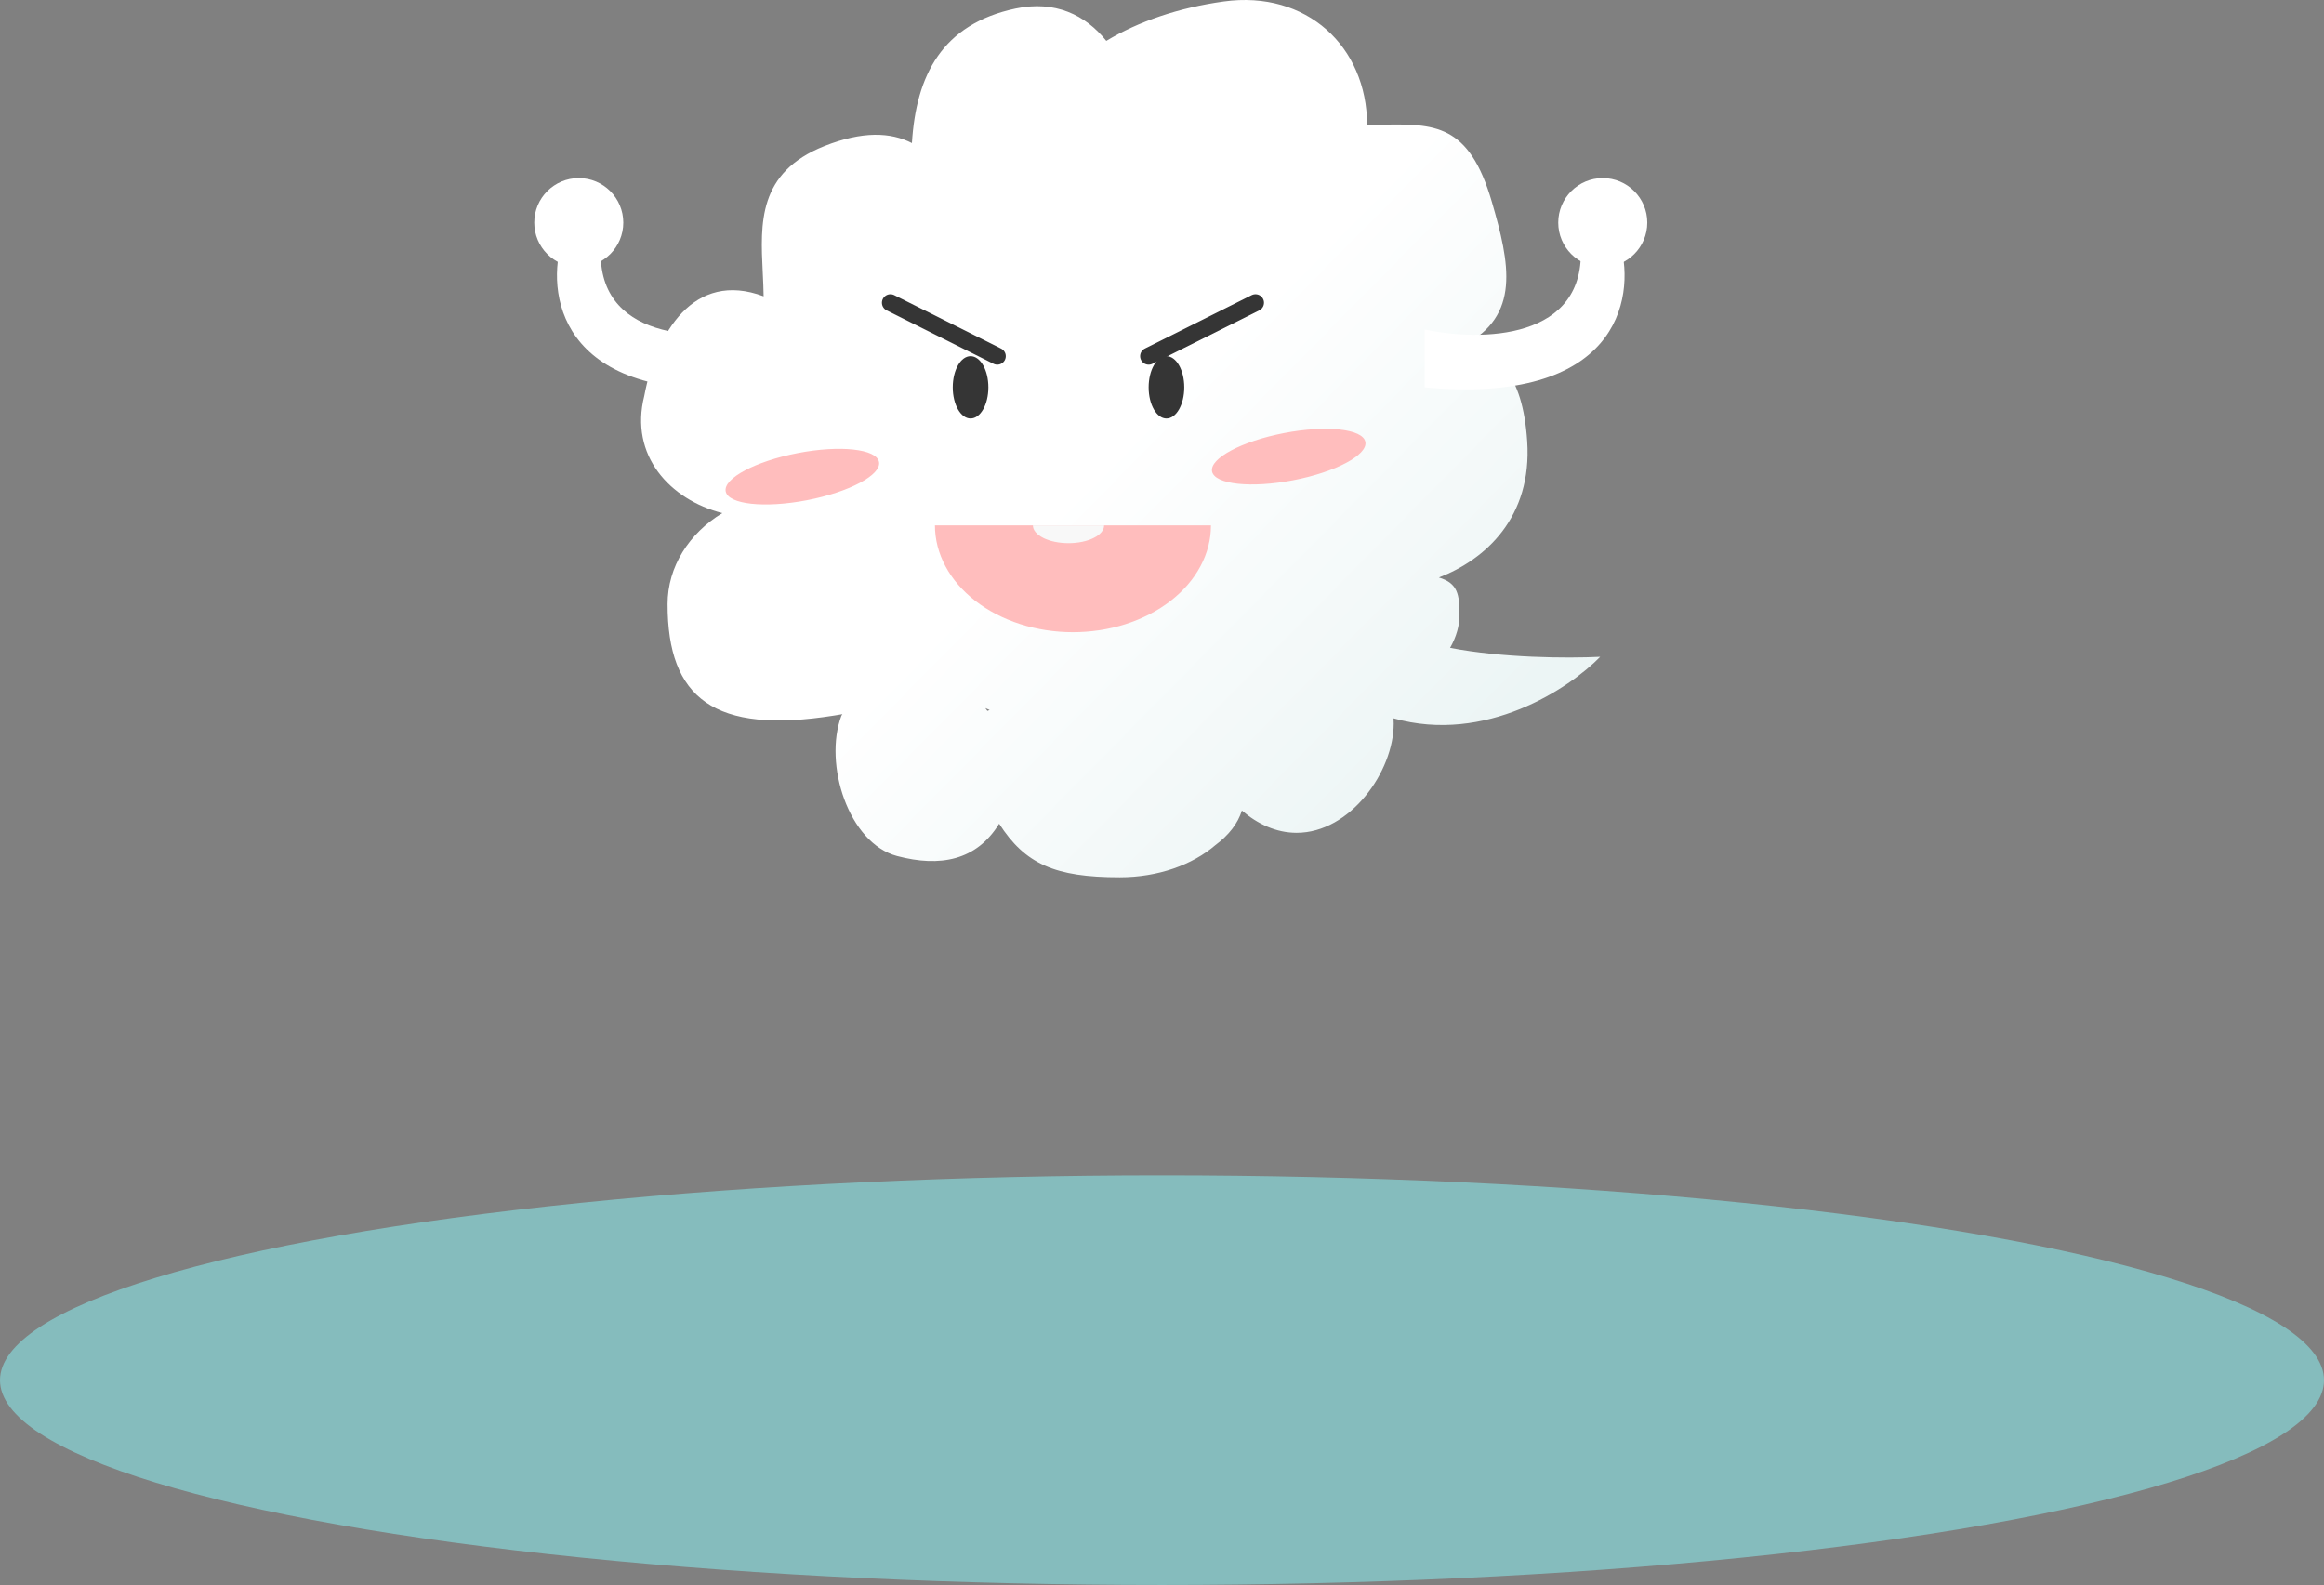 <svg width="261" height="178" viewBox="0 0 261 178" fill="none" xmlns="http://www.w3.org/2000/svg">
<rect x="0" y="0" width="261" height="178" fill="#808080" stroke="none"/>
<ellipse cx="130.5" cy="155" rx="130.5" ry="23" fill="#85BCBD"/>
<path fill-rule="evenodd" clip-rule="evenodd" d="M110.891 79.836C110.815 79.729 110.737 79.624 110.659 79.52C110.82 79.593 110.983 79.664 111.146 79.735C111.06 79.768 110.974 79.801 110.891 79.836ZM136.495 94.909C137.981 93.809 139.027 92.481 139.473 91.025C141.222 92.541 143.339 93.526 145.618 93.526C151.64 93.526 156.522 86.654 156.522 81.26C156.522 81.061 156.515 80.864 156.502 80.669C166.832 83.595 176.274 77.292 179.712 73.762C175.963 73.944 168.692 73.888 162.855 72.753C163.57 71.504 163.91 70.226 163.91 69.107C163.91 66.757 163.728 65.501 161.597 64.855C166.835 62.842 172.083 58.088 171.514 49.553C170.997 41.793 168.028 39.467 164.359 38.789C170.786 35.47 169.578 29.642 167.539 22.653C164.971 13.849 161.089 13.909 155.174 14.001C154.644 14.01 154.097 14.018 153.534 14.021C153.512 5.232 146.731 -1.117 137.441 0.165C132.379 0.863 127.83 2.421 124.245 4.592C121.892 1.654 118.465 0.02 114.043 0.96C105.798 2.712 102.884 8.456 102.415 16.067C100.042 14.845 96.865 14.702 92.577 16.406C85.11 19.374 85.389 25.058 85.661 30.602C85.705 31.502 85.749 32.399 85.76 33.279C77.906 30.325 73.682 37.393 72.357 44.46C70.66 51.153 75.247 56.125 81.123 57.622C77.404 59.882 74.973 63.623 74.973 67.857C74.973 78.42 80.197 82.509 93.713 80.351C94.02 80.302 94.319 80.252 94.61 80.203L94.494 80.374C92.464 85.803 95.296 94.696 100.755 96.138C105.573 97.411 109.664 96.646 112.211 92.504C115.119 97.027 118.47 98.523 125.742 98.523C130.067 98.523 133.933 97.117 136.495 94.909Z" fill="url(#paint0_linear_425_2908)"/>
<ellipse cx="90.109" cy="53.53" rx="8.766" ry="2.697" transform="rotate(-10.883 90.109 53.53)" fill="#FFBDBD"/>
<ellipse cx="144.73" cy="51.283" rx="8.766" ry="2.697" transform="rotate(-10.883 144.73 51.283)" fill="#FFBDBD"/>
<path d="M129 40L141 34" stroke="#353535" stroke-width="1.91" stroke-linecap="round"/>
<path d="M112 40L100 34" stroke="#353535" stroke-width="1.91" stroke-linecap="round"/>
<ellipse cx="109" cy="43.5" rx="2" ry="3.5" fill="#353535"/>
<ellipse cx="131" cy="43.5" rx="2" ry="3.5" fill="#353535"/>
<path d="M136 59C136 60.576 135.599 62.136 134.82 63.592C134.041 65.048 132.899 66.371 131.46 67.485C130.021 68.6 128.312 69.484 126.432 70.087C124.551 70.69 122.535 71 120.5 71C118.465 71 116.449 70.69 114.568 70.087C112.688 69.484 110.979 68.6 109.54 67.485C108.101 66.371 106.959 65.048 106.18 63.592C105.401 62.136 105 60.576 105 59L120.5 59H136Z" fill="#FFBDBD"/>
<path d="M124 59C124 59.263 123.897 59.523 123.696 59.765C123.494 60.008 123.2 60.228 122.828 60.414C122.457 60.6 122.016 60.747 121.531 60.848C121.045 60.948 120.525 61 120 61C119.475 61 118.955 60.948 118.469 60.848C117.984 60.747 117.543 60.6 117.172 60.414C116.8 60.228 116.506 60.008 116.304 59.765C116.103 59.523 116 59.263 116 59L120 59H124Z" fill="#F8F8F8"/>
<path d="M67.5 27.5C66.7 38.3 78.833 38.333 85 37V43.5C63.4 45.5 61.333 33.667 63 27.5H67.5Z" fill="white"/>
<path d="M177.5 27.5C178.3 38.3 166.167 38.333 160 37V43.5C181.6 45.5 183.667 33.667 182 27.5H177.5Z" fill="white"/>
<circle cx="65" cy="25" r="5" fill="white"/>
<circle cx="5" cy="5" r="5" transform="matrix(-1 0 0 1 185 20)" fill="white"/>
<defs>
<linearGradient id="paint0_linear_425_2908" x1="93.993" y1="14.868" x2="164.617" y2="84.564" gradientUnits="userSpaceOnUse">
<stop offset="0.475" stop-color="white"/>
<stop offset="1" stop-color="#ECF5F5"/>
</linearGradient>
</defs>
</svg>
